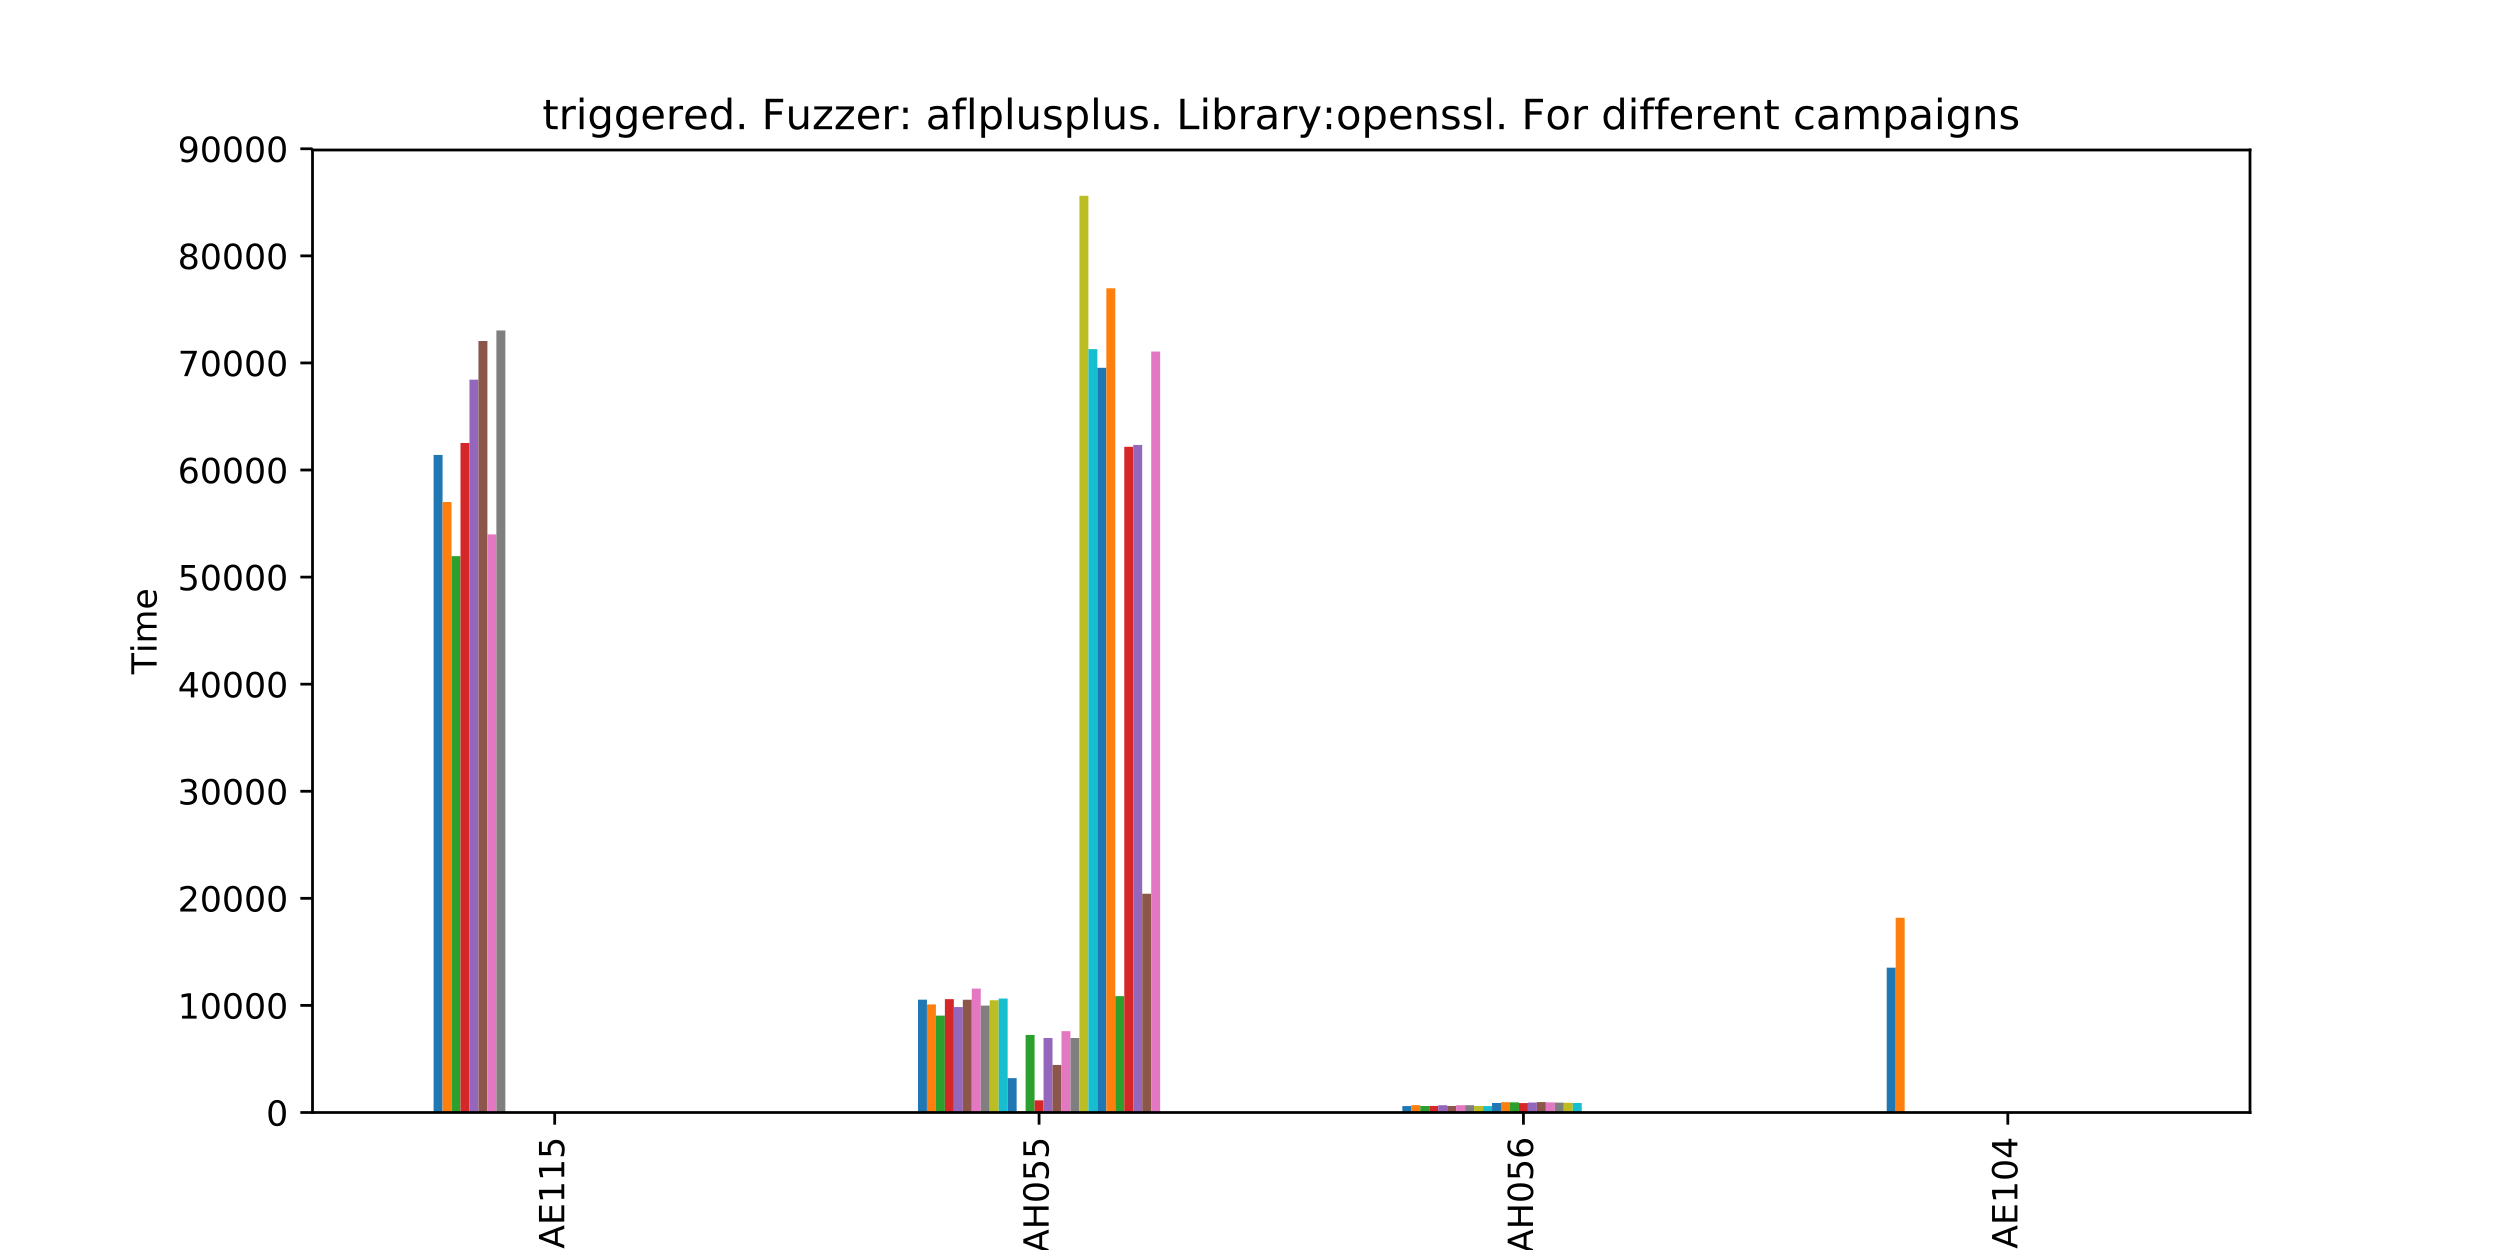 <?xml version="1.0" encoding="utf-8" standalone="no"?>
<!DOCTYPE svg PUBLIC "-//W3C//DTD SVG 1.1//EN"
  "http://www.w3.org/Graphics/SVG/1.1/DTD/svg11.dtd">
<!-- Created with matplotlib (https://matplotlib.org/) -->
<svg height="360pt" version="1.1" viewBox="0 0 720 360" width="720pt" xmlns="http://www.w3.org/2000/svg" xmlns:xlink="http://www.w3.org/1999/xlink">
 <defs>
  <style type="text/css">
*{stroke-linecap:butt;stroke-linejoin:round;}
  </style>
 </defs>
 <g id="figure_1">
  <g id="patch_1">
   <path d="M 0 360 
L 720 360 
L 720 0 
L 0 0 
z
" style="fill:#ffffff;"/>
  </g>
  <g id="axes_1">
   <g id="patch_2">
    <path d="M 90 320.4 
L 648 320.4 
L 648 43.2 
L 90 43.2 
z
" style="fill:#ffffff;"/>
   </g>
   <g id="patch_3">
    <path clip-path="url(#p10a8cf4fd1)" d="M 124.875 320.4 
L 127.458 320.4 
L 127.458 131.016 
L 124.875 131.016 
z
" style="fill:#1f77b4;"/>
   </g>
   <g id="patch_4">
    <path clip-path="url(#p10a8cf4fd1)" d="M 264.375 320.4 
L 266.958 320.4 
L 266.958 287.895 
L 264.375 287.895 
z
" style="fill:#1f77b4;"/>
   </g>
   <g id="patch_5">
    <path clip-path="url(#p10a8cf4fd1)" d="M 403.875 320.4 
L 406.458 320.4 
L 406.458 318.55 
L 403.875 318.55 
z
" style="fill:#1f77b4;"/>
   </g>
   <g id="patch_6">
    <path clip-path="url(#p10a8cf4fd1)" d="M 543.375 320.4 
L 545.958 320.4 
L 545.958 278.69 
L 543.375 278.69 
z
" style="fill:#1f77b4;"/>
   </g>
   <g id="patch_7">
    <path clip-path="url(#p10a8cf4fd1)" d="M 127.458 320.4 
L 130.042 320.4 
L 130.042 144.585 
L 127.458 144.585 
z
" style="fill:#ff7f0e;"/>
   </g>
   <g id="patch_8">
    <path clip-path="url(#p10a8cf4fd1)" d="M 266.958 320.4 
L 269.542 320.4 
L 269.542 289.268 
L 266.958 289.268 
z
" style="fill:#ff7f0e;"/>
   </g>
   <g id="patch_9">
    <path clip-path="url(#p10a8cf4fd1)" d="M 406.458 320.4 
L 409.042 320.4 
L 409.042 318.272 
L 406.458 318.272 
z
" style="fill:#ff7f0e;"/>
   </g>
   <g id="patch_10">
    <path clip-path="url(#p10a8cf4fd1)" d="M 545.958 320.4 
L 548.542 320.4 
L 548.542 264.303 
L 545.958 264.303 
z
" style="fill:#ff7f0e;"/>
   </g>
   <g id="patch_11">
    <path clip-path="url(#p10a8cf4fd1)" d="M 130.042 320.4 
L 132.625 320.4 
L 132.625 160.159 
L 130.042 160.159 
z
" style="fill:#2ca02c;"/>
   </g>
   <g id="patch_12">
    <path clip-path="url(#p10a8cf4fd1)" d="M 269.542 320.4 
L 272.125 320.4 
L 272.125 292.49 
L 269.542 292.49 
z
" style="fill:#2ca02c;"/>
   </g>
   <g id="patch_13">
    <path clip-path="url(#p10a8cf4fd1)" d="M 409.042 320.4 
L 411.625 320.4 
L 411.625 318.519 
L 409.042 318.519 
z
" style="fill:#2ca02c;"/>
   </g>
   <g id="patch_14">
    <path clip-path="url(#p10a8cf4fd1)" d="M 548.542 320.4 
L 551.125 320.4 
L 551.125 320.4 
L 548.542 320.4 
z
" style="fill:#2ca02c;"/>
   </g>
   <g id="patch_15">
    <path clip-path="url(#p10a8cf4fd1)" d="M 132.625 320.4 
L 135.208 320.4 
L 135.208 127.593 
L 132.625 127.593 
z
" style="fill:#d62728;"/>
   </g>
   <g id="patch_16">
    <path clip-path="url(#p10a8cf4fd1)" d="M 272.125 320.4 
L 274.708 320.4 
L 274.708 287.757 
L 272.125 287.757 
z
" style="fill:#d62728;"/>
   </g>
   <g id="patch_17">
    <path clip-path="url(#p10a8cf4fd1)" d="M 411.625 320.4 
L 414.208 320.4 
L 414.208 318.503 
L 411.625 318.503 
z
" style="fill:#d62728;"/>
   </g>
   <g id="patch_18">
    <path clip-path="url(#p10a8cf4fd1)" d="M 551.125 320.4 
L 553.708 320.4 
L 553.708 320.4 
L 551.125 320.4 
z
" style="fill:#d62728;"/>
   </g>
   <g id="patch_19">
    <path clip-path="url(#p10a8cf4fd1)" d="M 135.208 320.4 
L 137.792 320.4 
L 137.792 109.351 
L 135.208 109.351 
z
" style="fill:#9467bd;"/>
   </g>
   <g id="patch_20">
    <path clip-path="url(#p10a8cf4fd1)" d="M 274.708 320.4 
L 277.292 320.4 
L 277.292 290.039 
L 274.708 290.039 
z
" style="fill:#9467bd;"/>
   </g>
   <g id="patch_21">
    <path clip-path="url(#p10a8cf4fd1)" d="M 414.208 320.4 
L 416.792 320.4 
L 416.792 318.303 
L 414.208 318.303 
z
" style="fill:#9467bd;"/>
   </g>
   <g id="patch_22">
    <path clip-path="url(#p10a8cf4fd1)" d="M 553.708 320.4 
L 556.292 320.4 
L 556.292 320.4 
L 553.708 320.4 
z
" style="fill:#9467bd;"/>
   </g>
   <g id="patch_23">
    <path clip-path="url(#p10a8cf4fd1)" d="M 137.792 320.4 
L 140.375 320.4 
L 140.375 98.203 
L 137.792 98.203 
z
" style="fill:#8c564b;"/>
   </g>
   <g id="patch_24">
    <path clip-path="url(#p10a8cf4fd1)" d="M 277.292 320.4 
L 279.875 320.4 
L 279.875 287.926 
L 277.292 287.926 
z
" style="fill:#8c564b;"/>
   </g>
   <g id="patch_25">
    <path clip-path="url(#p10a8cf4fd1)" d="M 416.792 320.4 
L 419.375 320.4 
L 419.375 318.519 
L 416.792 318.519 
z
" style="fill:#8c564b;"/>
   </g>
   <g id="patch_26">
    <path clip-path="url(#p10a8cf4fd1)" d="M 556.292 320.4 
L 558.875 320.4 
L 558.875 320.4 
L 556.292 320.4 
z
" style="fill:#8c564b;"/>
   </g>
   <g id="patch_27">
    <path clip-path="url(#p10a8cf4fd1)" d="M 140.375 320.4 
L 142.958 320.4 
L 142.958 153.914 
L 140.375 153.914 
z
" style="fill:#e377c2;"/>
   </g>
   <g id="patch_28">
    <path clip-path="url(#p10a8cf4fd1)" d="M 279.875 320.4 
L 282.458 320.4 
L 282.458 284.719 
L 279.875 284.719 
z
" style="fill:#e377c2;"/>
   </g>
   <g id="patch_29">
    <path clip-path="url(#p10a8cf4fd1)" d="M 419.375 320.4 
L 421.958 320.4 
L 421.958 318.303 
L 419.375 318.303 
z
" style="fill:#e377c2;"/>
   </g>
   <g id="patch_30">
    <path clip-path="url(#p10a8cf4fd1)" d="M 558.875 320.4 
L 561.458 320.4 
L 561.458 320.4 
L 558.875 320.4 
z
" style="fill:#e377c2;"/>
   </g>
   <g id="patch_31">
    <path clip-path="url(#p10a8cf4fd1)" d="M 142.958 320.4 
L 145.542 320.4 
L 145.542 95.18 
L 142.958 95.18 
z
" style="fill:#7f7f7f;"/>
   </g>
   <g id="patch_32">
    <path clip-path="url(#p10a8cf4fd1)" d="M 282.458 320.4 
L 285.042 320.4 
L 285.042 289.607 
L 282.458 289.607 
z
" style="fill:#7f7f7f;"/>
   </g>
   <g id="patch_33">
    <path clip-path="url(#p10a8cf4fd1)" d="M 421.958 320.4 
L 424.542 320.4 
L 424.542 318.303 
L 421.958 318.303 
z
" style="fill:#7f7f7f;"/>
   </g>
   <g id="patch_34">
    <path clip-path="url(#p10a8cf4fd1)" d="M 561.458 320.4 
L 564.042 320.4 
L 564.042 320.4 
L 561.458 320.4 
z
" style="fill:#7f7f7f;"/>
   </g>
   <g id="patch_35">
    <path clip-path="url(#p10a8cf4fd1)" d="M 145.542 320.4 
L 148.125 320.4 
L 148.125 320.4 
L 145.542 320.4 
z
" style="fill:#bcbd22;"/>
   </g>
   <g id="patch_36">
    <path clip-path="url(#p10a8cf4fd1)" d="M 285.042 320.4 
L 287.625 320.4 
L 287.625 288.08 
L 285.042 288.08 
z
" style="fill:#bcbd22;"/>
   </g>
   <g id="patch_37">
    <path clip-path="url(#p10a8cf4fd1)" d="M 424.542 320.4 
L 427.125 320.4 
L 427.125 318.534 
L 424.542 318.534 
z
" style="fill:#bcbd22;"/>
   </g>
   <g id="patch_38">
    <path clip-path="url(#p10a8cf4fd1)" d="M 564.042 320.4 
L 566.625 320.4 
L 566.625 320.4 
L 564.042 320.4 
z
" style="fill:#bcbd22;"/>
   </g>
   <g id="patch_39">
    <path clip-path="url(#p10a8cf4fd1)" d="M 148.125 320.4 
L 150.708 320.4 
L 150.708 320.4 
L 148.125 320.4 
z
" style="fill:#17becf;"/>
   </g>
   <g id="patch_40">
    <path clip-path="url(#p10a8cf4fd1)" d="M 287.625 320.4 
L 290.208 320.4 
L 290.208 287.587 
L 287.625 287.587 
z
" style="fill:#17becf;"/>
   </g>
   <g id="patch_41">
    <path clip-path="url(#p10a8cf4fd1)" d="M 427.125 320.4 
L 429.708 320.4 
L 429.708 318.55 
L 427.125 318.55 
z
" style="fill:#17becf;"/>
   </g>
   <g id="patch_42">
    <path clip-path="url(#p10a8cf4fd1)" d="M 566.625 320.4 
L 569.208 320.4 
L 569.208 320.4 
L 566.625 320.4 
z
" style="fill:#17becf;"/>
   </g>
   <g id="patch_43">
    <path clip-path="url(#p10a8cf4fd1)" d="M 150.708 320.4 
L 153.292 320.4 
L 153.292 320.4 
L 150.708 320.4 
z
" style="fill:#1f77b4;"/>
   </g>
   <g id="patch_44">
    <path clip-path="url(#p10a8cf4fd1)" d="M 290.208 320.4 
L 292.792 320.4 
L 292.792 310.501 
L 290.208 310.501 
z
" style="fill:#1f77b4;"/>
   </g>
   <g id="patch_45">
    <path clip-path="url(#p10a8cf4fd1)" d="M 429.708 320.4 
L 432.292 320.4 
L 432.292 317.655 
L 429.708 317.655 
z
" style="fill:#1f77b4;"/>
   </g>
   <g id="patch_46">
    <path clip-path="url(#p10a8cf4fd1)" d="M 569.208 320.4 
L 571.792 320.4 
L 571.792 320.4 
L 569.208 320.4 
z
" style="fill:#1f77b4;"/>
   </g>
   <g id="patch_47">
    <path clip-path="url(#p10a8cf4fd1)" d="M 153.292 320.4 
L 155.875 320.4 
L 155.875 320.4 
L 153.292 320.4 
z
" style="fill:#ff7f0e;"/>
   </g>
   <g id="patch_48">
    <path clip-path="url(#p10a8cf4fd1)" d="M 292.792 320.4 
L 295.375 320.4 
L 295.375 320.092 
L 292.792 320.092 
z
" style="fill:#ff7f0e;"/>
   </g>
   <g id="patch_49">
    <path clip-path="url(#p10a8cf4fd1)" d="M 432.292 320.4 
L 434.875 320.4 
L 434.875 317.439 
L 432.292 317.439 
z
" style="fill:#ff7f0e;"/>
   </g>
   <g id="patch_50">
    <path clip-path="url(#p10a8cf4fd1)" d="M 571.792 320.4 
L 574.375 320.4 
L 574.375 320.4 
L 571.792 320.4 
z
" style="fill:#ff7f0e;"/>
   </g>
   <g id="patch_51">
    <path clip-path="url(#p10a8cf4fd1)" d="M 155.875 320.4 
L 158.458 320.4 
L 158.458 320.4 
L 155.875 320.4 
z
" style="fill:#2ca02c;"/>
   </g>
   <g id="patch_52">
    <path clip-path="url(#p10a8cf4fd1)" d="M 295.375 320.4 
L 297.958 320.4 
L 297.958 298.057 
L 295.375 298.057 
z
" style="fill:#2ca02c;"/>
   </g>
   <g id="patch_53">
    <path clip-path="url(#p10a8cf4fd1)" d="M 434.875 320.4 
L 437.458 320.4 
L 437.458 317.47 
L 434.875 317.47 
z
" style="fill:#2ca02c;"/>
   </g>
   <g id="patch_54">
    <path clip-path="url(#p10a8cf4fd1)" d="M 574.375 320.4 
L 576.958 320.4 
L 576.958 320.4 
L 574.375 320.4 
z
" style="fill:#2ca02c;"/>
   </g>
   <g id="patch_55">
    <path clip-path="url(#p10a8cf4fd1)" d="M 158.458 320.4 
L 161.042 320.4 
L 161.042 320.4 
L 158.458 320.4 
z
" style="fill:#d62728;"/>
   </g>
   <g id="patch_56">
    <path clip-path="url(#p10a8cf4fd1)" d="M 297.958 320.4 
L 300.542 320.4 
L 300.542 316.9 
L 297.958 316.9 
z
" style="fill:#d62728;"/>
   </g>
   <g id="patch_57">
    <path clip-path="url(#p10a8cf4fd1)" d="M 437.458 320.4 
L 440.042 320.4 
L 440.042 317.686 
L 437.458 317.686 
z
" style="fill:#d62728;"/>
   </g>
   <g id="patch_58">
    <path clip-path="url(#p10a8cf4fd1)" d="M 576.958 320.4 
L 579.542 320.4 
L 579.542 320.4 
L 576.958 320.4 
z
" style="fill:#d62728;"/>
   </g>
   <g id="patch_59">
    <path clip-path="url(#p10a8cf4fd1)" d="M 161.042 320.4 
L 163.625 320.4 
L 163.625 320.4 
L 161.042 320.4 
z
" style="fill:#9467bd;"/>
   </g>
   <g id="patch_60">
    <path clip-path="url(#p10a8cf4fd1)" d="M 300.542 320.4 
L 303.125 320.4 
L 303.125 298.951 
L 300.542 298.951 
z
" style="fill:#9467bd;"/>
   </g>
   <g id="patch_61">
    <path clip-path="url(#p10a8cf4fd1)" d="M 440.042 320.4 
L 442.625 320.4 
L 442.625 317.532 
L 440.042 317.532 
z
" style="fill:#9467bd;"/>
   </g>
   <g id="patch_62">
    <path clip-path="url(#p10a8cf4fd1)" d="M 579.542 320.4 
L 582.125 320.4 
L 582.125 320.4 
L 579.542 320.4 
z
" style="fill:#9467bd;"/>
   </g>
   <g id="patch_63">
    <path clip-path="url(#p10a8cf4fd1)" d="M 163.625 320.4 
L 166.208 320.4 
L 166.208 320.4 
L 163.625 320.4 
z
" style="fill:#8c564b;"/>
   </g>
   <g id="patch_64">
    <path clip-path="url(#p10a8cf4fd1)" d="M 303.125 320.4 
L 305.708 320.4 
L 305.708 306.692 
L 303.125 306.692 
z
" style="fill:#8c564b;"/>
   </g>
   <g id="patch_65">
    <path clip-path="url(#p10a8cf4fd1)" d="M 442.625 320.4 
L 445.208 320.4 
L 445.208 317.393 
L 442.625 317.393 
z
" style="fill:#8c564b;"/>
   </g>
   <g id="patch_66">
    <path clip-path="url(#p10a8cf4fd1)" d="M 582.125 320.4 
L 584.708 320.4 
L 584.708 320.4 
L 582.125 320.4 
z
" style="fill:#8c564b;"/>
   </g>
   <g id="patch_67">
    <path clip-path="url(#p10a8cf4fd1)" d="M 166.208 320.4 
L 168.792 320.4 
L 168.792 320.4 
L 166.208 320.4 
z
" style="fill:#e377c2;"/>
   </g>
   <g id="patch_68">
    <path clip-path="url(#p10a8cf4fd1)" d="M 305.708 320.4 
L 308.292 320.4 
L 308.292 296.962 
L 305.708 296.962 
z
" style="fill:#e377c2;"/>
   </g>
   <g id="patch_69">
    <path clip-path="url(#p10a8cf4fd1)" d="M 445.208 320.4 
L 447.792 320.4 
L 447.792 317.486 
L 445.208 317.486 
z
" style="fill:#e377c2;"/>
   </g>
   <g id="patch_70">
    <path clip-path="url(#p10a8cf4fd1)" d="M 584.708 320.4 
L 587.292 320.4 
L 587.292 320.4 
L 584.708 320.4 
z
" style="fill:#e377c2;"/>
   </g>
   <g id="patch_71">
    <path clip-path="url(#p10a8cf4fd1)" d="M 168.792 320.4 
L 171.375 320.4 
L 171.375 320.4 
L 168.792 320.4 
z
" style="fill:#7f7f7f;"/>
   </g>
   <g id="patch_72">
    <path clip-path="url(#p10a8cf4fd1)" d="M 308.292 320.4 
L 310.875 320.4 
L 310.875 298.936 
L 308.292 298.936 
z
" style="fill:#7f7f7f;"/>
   </g>
   <g id="patch_73">
    <path clip-path="url(#p10a8cf4fd1)" d="M 447.792 320.4 
L 450.375 320.4 
L 450.375 317.547 
L 447.792 317.547 
z
" style="fill:#7f7f7f;"/>
   </g>
   <g id="patch_74">
    <path clip-path="url(#p10a8cf4fd1)" d="M 587.292 320.4 
L 589.875 320.4 
L 589.875 320.4 
L 587.292 320.4 
z
" style="fill:#7f7f7f;"/>
   </g>
   <g id="patch_75">
    <path clip-path="url(#p10a8cf4fd1)" d="M 171.375 320.4 
L 173.958 320.4 
L 173.958 320.4 
L 171.375 320.4 
z
" style="fill:#bcbd22;"/>
   </g>
   <g id="patch_76">
    <path clip-path="url(#p10a8cf4fd1)" d="M 310.875 320.4 
L 313.458 320.4 
L 313.458 56.4 
L 310.875 56.4 
z
" style="fill:#bcbd22;"/>
   </g>
   <g id="patch_77">
    <path clip-path="url(#p10a8cf4fd1)" d="M 450.375 320.4 
L 452.958 320.4 
L 452.958 317.609 
L 450.375 317.609 
z
" style="fill:#bcbd22;"/>
   </g>
   <g id="patch_78">
    <path clip-path="url(#p10a8cf4fd1)" d="M 589.875 320.4 
L 592.458 320.4 
L 592.458 320.4 
L 589.875 320.4 
z
" style="fill:#bcbd22;"/>
   </g>
   <g id="patch_79">
    <path clip-path="url(#p10a8cf4fd1)" d="M 173.958 320.4 
L 176.542 320.4 
L 176.542 320.4 
L 173.958 320.4 
z
" style="fill:#17becf;"/>
   </g>
   <g id="patch_80">
    <path clip-path="url(#p10a8cf4fd1)" d="M 313.458 320.4 
L 316.042 320.4 
L 316.042 100.546 
L 313.458 100.546 
z
" style="fill:#17becf;"/>
   </g>
   <g id="patch_81">
    <path clip-path="url(#p10a8cf4fd1)" d="M 452.958 320.4 
L 455.542 320.4 
L 455.542 317.655 
L 452.958 317.655 
z
" style="fill:#17becf;"/>
   </g>
   <g id="patch_82">
    <path clip-path="url(#p10a8cf4fd1)" d="M 592.458 320.4 
L 595.042 320.4 
L 595.042 320.4 
L 592.458 320.4 
z
" style="fill:#17becf;"/>
   </g>
   <g id="patch_83">
    <path clip-path="url(#p10a8cf4fd1)" d="M 176.542 320.4 
L 179.125 320.4 
L 179.125 320.4 
L 176.542 320.4 
z
" style="fill:#1f77b4;"/>
   </g>
   <g id="patch_84">
    <path clip-path="url(#p10a8cf4fd1)" d="M 316.042 320.4 
L 318.625 320.4 
L 318.625 105.928 
L 316.042 105.928 
z
" style="fill:#1f77b4;"/>
   </g>
   <g id="patch_85">
    <path clip-path="url(#p10a8cf4fd1)" d="M 455.542 320.4 
L 458.125 320.4 
L 458.125 320.4 
L 455.542 320.4 
z
" style="fill:#1f77b4;"/>
   </g>
   <g id="patch_86">
    <path clip-path="url(#p10a8cf4fd1)" d="M 595.042 320.4 
L 597.625 320.4 
L 597.625 320.4 
L 595.042 320.4 
z
" style="fill:#1f77b4;"/>
   </g>
   <g id="patch_87">
    <path clip-path="url(#p10a8cf4fd1)" d="M 179.125 320.4 
L 181.708 320.4 
L 181.708 320.4 
L 179.125 320.4 
z
" style="fill:#ff7f0e;"/>
   </g>
   <g id="patch_88">
    <path clip-path="url(#p10a8cf4fd1)" d="M 318.625 320.4 
L 321.208 320.4 
L 321.208 83.014 
L 318.625 83.014 
z
" style="fill:#ff7f0e;"/>
   </g>
   <g id="patch_89">
    <path clip-path="url(#p10a8cf4fd1)" d="M 458.125 320.4 
L 460.708 320.4 
L 460.708 320.4 
L 458.125 320.4 
z
" style="fill:#ff7f0e;"/>
   </g>
   <g id="patch_90">
    <path clip-path="url(#p10a8cf4fd1)" d="M 597.625 320.4 
L 600.208 320.4 
L 600.208 320.4 
L 597.625 320.4 
z
" style="fill:#ff7f0e;"/>
   </g>
   <g id="patch_91">
    <path clip-path="url(#p10a8cf4fd1)" d="M 181.708 320.4 
L 184.292 320.4 
L 184.292 320.4 
L 181.708 320.4 
z
" style="fill:#2ca02c;"/>
   </g>
   <g id="patch_92">
    <path clip-path="url(#p10a8cf4fd1)" d="M 321.208 320.4 
L 323.792 320.4 
L 323.792 286.893 
L 321.208 286.893 
z
" style="fill:#2ca02c;"/>
   </g>
   <g id="patch_93">
    <path clip-path="url(#p10a8cf4fd1)" d="M 460.708 320.4 
L 463.292 320.4 
L 463.292 320.4 
L 460.708 320.4 
z
" style="fill:#2ca02c;"/>
   </g>
   <g id="patch_94">
    <path clip-path="url(#p10a8cf4fd1)" d="M 600.208 320.4 
L 602.792 320.4 
L 602.792 320.4 
L 600.208 320.4 
z
" style="fill:#2ca02c;"/>
   </g>
   <g id="patch_95">
    <path clip-path="url(#p10a8cf4fd1)" d="M 184.292 320.4 
L 186.875 320.4 
L 186.875 320.4 
L 184.292 320.4 
z
" style="fill:#d62728;"/>
   </g>
   <g id="patch_96">
    <path clip-path="url(#p10a8cf4fd1)" d="M 323.792 320.4 
L 326.375 320.4 
L 326.375 128.687 
L 323.792 128.687 
z
" style="fill:#d62728;"/>
   </g>
   <g id="patch_97">
    <path clip-path="url(#p10a8cf4fd1)" d="M 463.292 320.4 
L 465.875 320.4 
L 465.875 320.4 
L 463.292 320.4 
z
" style="fill:#d62728;"/>
   </g>
   <g id="patch_98">
    <path clip-path="url(#p10a8cf4fd1)" d="M 602.792 320.4 
L 605.375 320.4 
L 605.375 320.4 
L 602.792 320.4 
z
" style="fill:#d62728;"/>
   </g>
   <g id="patch_99">
    <path clip-path="url(#p10a8cf4fd1)" d="M 186.875 320.4 
L 189.458 320.4 
L 189.458 320.4 
L 186.875 320.4 
z
" style="fill:#9467bd;"/>
   </g>
   <g id="patch_100">
    <path clip-path="url(#p10a8cf4fd1)" d="M 326.375 320.4 
L 328.958 320.4 
L 328.958 128.148 
L 326.375 128.148 
z
" style="fill:#9467bd;"/>
   </g>
   <g id="patch_101">
    <path clip-path="url(#p10a8cf4fd1)" d="M 465.875 320.4 
L 468.458 320.4 
L 468.458 320.4 
L 465.875 320.4 
z
" style="fill:#9467bd;"/>
   </g>
   <g id="patch_102">
    <path clip-path="url(#p10a8cf4fd1)" d="M 605.375 320.4 
L 607.958 320.4 
L 607.958 320.4 
L 605.375 320.4 
z
" style="fill:#9467bd;"/>
   </g>
   <g id="patch_103">
    <path clip-path="url(#p10a8cf4fd1)" d="M 189.458 320.4 
L 192.042 320.4 
L 192.042 320.4 
L 189.458 320.4 
z
" style="fill:#8c564b;"/>
   </g>
   <g id="patch_104">
    <path clip-path="url(#p10a8cf4fd1)" d="M 328.958 320.4 
L 331.542 320.4 
L 331.542 257.395 
L 328.958 257.395 
z
" style="fill:#8c564b;"/>
   </g>
   <g id="patch_105">
    <path clip-path="url(#p10a8cf4fd1)" d="M 468.458 320.4 
L 471.042 320.4 
L 471.042 320.4 
L 468.458 320.4 
z
" style="fill:#8c564b;"/>
   </g>
   <g id="patch_106">
    <path clip-path="url(#p10a8cf4fd1)" d="M 607.958 320.4 
L 610.542 320.4 
L 610.542 320.4 
L 607.958 320.4 
z
" style="fill:#8c564b;"/>
   </g>
   <g id="patch_107">
    <path clip-path="url(#p10a8cf4fd1)" d="M 192.042 320.4 
L 194.625 320.4 
L 194.625 320.4 
L 192.042 320.4 
z
" style="fill:#e377c2;"/>
   </g>
   <g id="patch_108">
    <path clip-path="url(#p10a8cf4fd1)" d="M 331.542 320.4 
L 334.125 320.4 
L 334.125 101.24 
L 331.542 101.24 
z
" style="fill:#e377c2;"/>
   </g>
   <g id="patch_109">
    <path clip-path="url(#p10a8cf4fd1)" d="M 471.042 320.4 
L 473.625 320.4 
L 473.625 320.4 
L 471.042 320.4 
z
" style="fill:#e377c2;"/>
   </g>
   <g id="patch_110">
    <path clip-path="url(#p10a8cf4fd1)" d="M 610.542 320.4 
L 613.125 320.4 
L 613.125 320.4 
L 610.542 320.4 
z
" style="fill:#e377c2;"/>
   </g>
   <g id="matplotlib.axis_1">
    <g id="xtick_1">
     <g id="line2d_1">
      <defs>
       <path d="M 0 0 
L 0 3.5 
" id="mc4441366a7" style="stroke:#000000;stroke-width:0.8;"/>
      </defs>
      <g>
       <use style="stroke:#000000;stroke-width:0.8;" x="159.75" xlink:href="#mc4441366a7" y="320.4"/>
      </g>
     </g>
     <g id="text_1">
      <!-- MAE115 -->
      <defs>
       <path d="M 9.812 72.906 
L 24.516 72.906 
L 43.109 23.297 
L 61.812 72.906 
L 76.516 72.906 
L 76.516 0 
L 66.891 0 
L 66.891 64.016 
L 48.094 14.016 
L 38.188 14.016 
L 19.391 64.016 
L 19.391 0 
L 9.812 0 
z
" id="DejaVuSans-77"/>
       <path d="M 34.188 63.188 
L 20.797 26.906 
L 47.609 26.906 
z
M 28.609 72.906 
L 39.797 72.906 
L 67.578 0 
L 57.328 0 
L 50.688 18.703 
L 17.828 18.703 
L 11.188 0 
L 0.781 0 
z
" id="DejaVuSans-65"/>
       <path d="M 9.812 72.906 
L 55.906 72.906 
L 55.906 64.594 
L 19.672 64.594 
L 19.672 43.016 
L 54.391 43.016 
L 54.391 34.719 
L 19.672 34.719 
L 19.672 8.297 
L 56.781 8.297 
L 56.781 0 
L 9.812 0 
z
" id="DejaVuSans-69"/>
       <path d="M 12.406 8.297 
L 28.516 8.297 
L 28.516 63.922 
L 10.984 60.406 
L 10.984 69.391 
L 28.422 72.906 
L 38.281 72.906 
L 38.281 8.297 
L 54.391 8.297 
L 54.391 0 
L 12.406 0 
z
" id="DejaVuSans-49"/>
       <path d="M 10.797 72.906 
L 49.516 72.906 
L 49.516 64.594 
L 19.828 64.594 
L 19.828 46.734 
Q 21.969 47.469 24.109 47.828 
Q 26.266 48.188 28.422 48.188 
Q 40.625 48.188 47.75 41.5 
Q 54.891 34.812 54.891 23.391 
Q 54.891 11.625 47.562 5.094 
Q 40.234 -1.422 26.906 -1.422 
Q 22.312 -1.422 17.547 -0.641 
Q 12.797 0.141 7.719 1.703 
L 7.719 11.625 
Q 12.109 9.234 16.797 8.062 
Q 21.484 6.891 26.703 6.891 
Q 35.156 6.891 40.078 11.328 
Q 45.016 15.766 45.016 23.391 
Q 45.016 31 40.078 35.438 
Q 35.156 39.891 26.703 39.891 
Q 22.75 39.891 18.812 39.016 
Q 14.891 38.141 10.797 36.281 
z
" id="DejaVuSans-53"/>
      </defs>
      <g transform="translate(162.509 368.275)rotate(-90)scale(0.1 -0.1)">
       <use xlink:href="#DejaVuSans-77"/>
       <use x="86.279" xlink:href="#DejaVuSans-65"/>
       <use x="154.688" xlink:href="#DejaVuSans-69"/>
       <use x="217.871" xlink:href="#DejaVuSans-49"/>
       <use x="281.494" xlink:href="#DejaVuSans-49"/>
       <use x="345.117" xlink:href="#DejaVuSans-53"/>
      </g>
     </g>
    </g>
    <g id="xtick_2">
     <g id="line2d_2">
      <g>
       <use style="stroke:#000000;stroke-width:0.8;" x="299.25" xlink:href="#mc4441366a7" y="320.4"/>
      </g>
     </g>
     <g id="text_2">
      <!-- AAH055 -->
      <defs>
       <path d="M 9.812 72.906 
L 19.672 72.906 
L 19.672 43.016 
L 55.516 43.016 
L 55.516 72.906 
L 65.375 72.906 
L 65.375 0 
L 55.516 0 
L 55.516 34.719 
L 19.672 34.719 
L 19.672 0 
L 9.812 0 
z
" id="DejaVuSans-72"/>
       <path d="M 31.781 66.406 
Q 24.172 66.406 20.328 58.906 
Q 16.5 51.422 16.5 36.375 
Q 16.5 21.391 20.328 13.891 
Q 24.172 6.391 31.781 6.391 
Q 39.453 6.391 43.281 13.891 
Q 47.125 21.391 47.125 36.375 
Q 47.125 51.422 43.281 58.906 
Q 39.453 66.406 31.781 66.406 
z
M 31.781 74.219 
Q 44.047 74.219 50.516 64.516 
Q 56.984 54.828 56.984 36.375 
Q 56.984 17.969 50.516 8.266 
Q 44.047 -1.422 31.781 -1.422 
Q 19.531 -1.422 13.062 8.266 
Q 6.594 17.969 6.594 36.375 
Q 6.594 54.828 13.062 64.516 
Q 19.531 74.219 31.781 74.219 
z
" id="DejaVuSans-48"/>
      </defs>
      <g transform="translate(302.009 367.692)rotate(-90)scale(0.1 -0.1)">
       <use xlink:href="#DejaVuSans-65"/>
       <use x="68.439" xlink:href="#DejaVuSans-65"/>
       <use x="136.848" xlink:href="#DejaVuSans-72"/>
       <use x="212.043" xlink:href="#DejaVuSans-48"/>
       <use x="275.666" xlink:href="#DejaVuSans-53"/>
       <use x="339.289" xlink:href="#DejaVuSans-53"/>
      </g>
     </g>
    </g>
    <g id="xtick_3">
     <g id="line2d_3">
      <g>
       <use style="stroke:#000000;stroke-width:0.8;" x="438.75" xlink:href="#mc4441366a7" y="320.4"/>
      </g>
     </g>
     <g id="text_3">
      <!-- AAH056 -->
      <defs>
       <path d="M 33.016 40.375 
Q 26.375 40.375 22.484 35.828 
Q 18.609 31.297 18.609 23.391 
Q 18.609 15.531 22.484 10.953 
Q 26.375 6.391 33.016 6.391 
Q 39.656 6.391 43.531 10.953 
Q 47.406 15.531 47.406 23.391 
Q 47.406 31.297 43.531 35.828 
Q 39.656 40.375 33.016 40.375 
z
M 52.594 71.297 
L 52.594 62.312 
Q 48.875 64.062 45.094 64.984 
Q 41.312 65.922 37.594 65.922 
Q 27.828 65.922 22.672 59.328 
Q 17.531 52.734 16.797 39.406 
Q 19.672 43.656 24.016 45.922 
Q 28.375 48.188 33.594 48.188 
Q 44.578 48.188 50.953 41.516 
Q 57.328 34.859 57.328 23.391 
Q 57.328 12.156 50.688 5.359 
Q 44.047 -1.422 33.016 -1.422 
Q 20.359 -1.422 13.672 8.266 
Q 6.984 17.969 6.984 36.375 
Q 6.984 53.656 15.188 63.938 
Q 23.391 74.219 37.203 74.219 
Q 40.922 74.219 44.703 73.484 
Q 48.484 72.75 52.594 71.297 
z
" id="DejaVuSans-54"/>
      </defs>
      <g transform="translate(441.509 367.692)rotate(-90)scale(0.1 -0.1)">
       <use xlink:href="#DejaVuSans-65"/>
       <use x="68.439" xlink:href="#DejaVuSans-65"/>
       <use x="136.848" xlink:href="#DejaVuSans-72"/>
       <use x="212.043" xlink:href="#DejaVuSans-48"/>
       <use x="275.666" xlink:href="#DejaVuSans-53"/>
       <use x="339.289" xlink:href="#DejaVuSans-54"/>
      </g>
     </g>
    </g>
    <g id="xtick_4">
     <g id="line2d_4">
      <g>
       <use style="stroke:#000000;stroke-width:0.8;" x="578.25" xlink:href="#mc4441366a7" y="320.4"/>
      </g>
     </g>
     <g id="text_4">
      <!-- MAE104 -->
      <defs>
       <path d="M 37.797 64.312 
L 12.891 25.391 
L 37.797 25.391 
z
M 35.203 72.906 
L 47.609 72.906 
L 47.609 25.391 
L 58.016 25.391 
L 58.016 17.188 
L 47.609 17.188 
L 47.609 0 
L 37.797 0 
L 37.797 17.188 
L 4.891 17.188 
L 4.891 26.703 
z
" id="DejaVuSans-52"/>
      </defs>
      <g transform="translate(581.009 368.275)rotate(-90)scale(0.1 -0.1)">
       <use xlink:href="#DejaVuSans-77"/>
       <use x="86.279" xlink:href="#DejaVuSans-65"/>
       <use x="154.688" xlink:href="#DejaVuSans-69"/>
       <use x="217.871" xlink:href="#DejaVuSans-49"/>
       <use x="281.494" xlink:href="#DejaVuSans-48"/>
       <use x="345.117" xlink:href="#DejaVuSans-52"/>
      </g>
     </g>
    </g>
    <g id="text_5">
     <!-- Bug Number -->
     <defs>
      <path d="M 19.672 34.812 
L 19.672 8.109 
L 35.5 8.109 
Q 43.453 8.109 47.281 11.406 
Q 51.125 14.703 51.125 21.484 
Q 51.125 28.328 47.281 31.562 
Q 43.453 34.812 35.5 34.812 
z
M 19.672 64.797 
L 19.672 42.828 
L 34.281 42.828 
Q 41.5 42.828 45.031 45.531 
Q 48.578 48.25 48.578 53.812 
Q 48.578 59.328 45.031 62.062 
Q 41.5 64.797 34.281 64.797 
z
M 9.812 72.906 
L 35.016 72.906 
Q 46.297 72.906 52.391 68.219 
Q 58.5 63.531 58.5 54.891 
Q 58.5 48.188 55.375 44.234 
Q 52.25 40.281 46.188 39.312 
Q 53.469 37.75 57.5 32.781 
Q 61.531 27.828 61.531 20.406 
Q 61.531 10.641 54.891 5.312 
Q 48.25 0 35.984 0 
L 9.812 0 
z
" id="DejaVuSans-66"/>
      <path d="M 8.5 21.578 
L 8.5 54.688 
L 17.484 54.688 
L 17.484 21.922 
Q 17.484 14.156 20.5 10.266 
Q 23.531 6.391 29.594 6.391 
Q 36.859 6.391 41.078 11.031 
Q 45.312 15.672 45.312 23.688 
L 45.312 54.688 
L 54.297 54.688 
L 54.297 0 
L 45.312 0 
L 45.312 8.406 
Q 42.047 3.422 37.719 1 
Q 33.406 -1.422 27.688 -1.422 
Q 18.266 -1.422 13.375 4.438 
Q 8.5 10.297 8.5 21.578 
z
M 31.109 56 
z
" id="DejaVuSans-117"/>
      <path d="M 45.406 27.984 
Q 45.406 37.75 41.375 43.109 
Q 37.359 48.484 30.078 48.484 
Q 22.859 48.484 18.828 43.109 
Q 14.797 37.75 14.797 27.984 
Q 14.797 18.266 18.828 12.891 
Q 22.859 7.516 30.078 7.516 
Q 37.359 7.516 41.375 12.891 
Q 45.406 18.266 45.406 27.984 
z
M 54.391 6.781 
Q 54.391 -7.172 48.188 -13.984 
Q 42 -20.797 29.203 -20.797 
Q 24.469 -20.797 20.266 -20.094 
Q 16.062 -19.391 12.109 -17.922 
L 12.109 -9.188 
Q 16.062 -11.328 19.922 -12.344 
Q 23.781 -13.375 27.781 -13.375 
Q 36.625 -13.375 41.016 -8.766 
Q 45.406 -4.156 45.406 5.172 
L 45.406 9.625 
Q 42.625 4.781 38.281 2.391 
Q 33.938 0 27.875 0 
Q 17.828 0 11.672 7.656 
Q 5.516 15.328 5.516 27.984 
Q 5.516 40.672 11.672 48.328 
Q 17.828 56 27.875 56 
Q 33.938 56 38.281 53.609 
Q 42.625 51.219 45.406 46.391 
L 45.406 54.688 
L 54.391 54.688 
z
" id="DejaVuSans-103"/>
      <path id="DejaVuSans-32"/>
      <path d="M 9.812 72.906 
L 23.094 72.906 
L 55.422 11.922 
L 55.422 72.906 
L 64.984 72.906 
L 64.984 0 
L 51.703 0 
L 19.391 60.984 
L 19.391 0 
L 9.812 0 
z
" id="DejaVuSans-78"/>
      <path d="M 52 44.188 
Q 55.375 50.25 60.062 53.125 
Q 64.75 56 71.094 56 
Q 79.641 56 84.281 50.016 
Q 88.922 44.047 88.922 33.016 
L 88.922 0 
L 79.891 0 
L 79.891 32.719 
Q 79.891 40.578 77.094 44.375 
Q 74.312 48.188 68.609 48.188 
Q 61.625 48.188 57.562 43.547 
Q 53.516 38.922 53.516 30.906 
L 53.516 0 
L 44.484 0 
L 44.484 32.719 
Q 44.484 40.625 41.703 44.406 
Q 38.922 48.188 33.109 48.188 
Q 26.219 48.188 22.156 43.531 
Q 18.109 38.875 18.109 30.906 
L 18.109 0 
L 9.078 0 
L 9.078 54.688 
L 18.109 54.688 
L 18.109 46.188 
Q 21.188 51.219 25.484 53.609 
Q 29.781 56 35.688 56 
Q 41.656 56 45.828 52.969 
Q 50 49.953 52 44.188 
z
" id="DejaVuSans-109"/>
      <path d="M 48.688 27.297 
Q 48.688 37.203 44.609 42.844 
Q 40.531 48.484 33.406 48.484 
Q 26.266 48.484 22.188 42.844 
Q 18.109 37.203 18.109 27.297 
Q 18.109 17.391 22.188 11.75 
Q 26.266 6.109 33.406 6.109 
Q 40.531 6.109 44.609 11.75 
Q 48.688 17.391 48.688 27.297 
z
M 18.109 46.391 
Q 20.953 51.266 25.266 53.625 
Q 29.594 56 35.594 56 
Q 45.562 56 51.781 48.094 
Q 58.016 40.188 58.016 27.297 
Q 58.016 14.406 51.781 6.484 
Q 45.562 -1.422 35.594 -1.422 
Q 29.594 -1.422 25.266 0.953 
Q 20.953 3.328 18.109 8.203 
L 18.109 0 
L 9.078 0 
L 9.078 75.984 
L 18.109 75.984 
z
" id="DejaVuSans-98"/>
      <path d="M 56.203 29.594 
L 56.203 25.203 
L 14.891 25.203 
Q 15.484 15.922 20.484 11.062 
Q 25.484 6.203 34.422 6.203 
Q 39.594 6.203 44.453 7.469 
Q 49.312 8.734 54.109 11.281 
L 54.109 2.781 
Q 49.266 0.734 44.188 -0.344 
Q 39.109 -1.422 33.891 -1.422 
Q 20.797 -1.422 13.156 6.188 
Q 5.516 13.812 5.516 26.812 
Q 5.516 40.234 12.766 48.109 
Q 20.016 56 32.328 56 
Q 43.359 56 49.781 48.891 
Q 56.203 41.797 56.203 29.594 
z
M 47.219 32.234 
Q 47.125 39.594 43.094 43.984 
Q 39.062 48.391 32.422 48.391 
Q 24.906 48.391 20.391 44.141 
Q 15.875 39.891 15.188 32.172 
z
" id="DejaVuSans-101"/>
      <path d="M 41.109 46.297 
Q 39.594 47.172 37.812 47.578 
Q 36.031 48 33.891 48 
Q 26.266 48 22.188 43.047 
Q 18.109 38.094 18.109 28.812 
L 18.109 0 
L 9.078 0 
L 9.078 54.688 
L 18.109 54.688 
L 18.109 46.188 
Q 20.953 51.172 25.484 53.578 
Q 30.031 56 36.531 56 
Q 37.453 56 38.578 55.875 
Q 39.703 55.766 41.062 55.516 
z
" id="DejaVuSans-114"/>
     </defs>
     <g transform="translate(337.552 379.873)scale(0.1 -0.1)">
      <use xlink:href="#DejaVuSans-66"/>
      <use x="68.604" xlink:href="#DejaVuSans-117"/>
      <use x="131.982" xlink:href="#DejaVuSans-103"/>
      <use x="195.459" xlink:href="#DejaVuSans-32"/>
      <use x="227.246" xlink:href="#DejaVuSans-78"/>
      <use x="302.051" xlink:href="#DejaVuSans-117"/>
      <use x="365.43" xlink:href="#DejaVuSans-109"/>
      <use x="462.842" xlink:href="#DejaVuSans-98"/>
      <use x="526.318" xlink:href="#DejaVuSans-101"/>
      <use x="587.842" xlink:href="#DejaVuSans-114"/>
     </g>
    </g>
   </g>
   <g id="matplotlib.axis_2">
    <g id="ytick_1">
     <g id="line2d_5">
      <defs>
       <path d="M 0 0 
L -3.5 0 
" id="m88d0fd3ba9" style="stroke:#000000;stroke-width:0.8;"/>
      </defs>
      <g>
       <use style="stroke:#000000;stroke-width:0.8;" x="90" xlink:href="#m88d0fd3ba9" y="320.4"/>
      </g>
     </g>
     <g id="text_6">
      <!-- 0 -->
      <g transform="translate(76.638 324.199)scale(0.1 -0.1)">
       <use xlink:href="#DejaVuSans-48"/>
      </g>
     </g>
    </g>
    <g id="ytick_2">
     <g id="line2d_6">
      <g>
       <use style="stroke:#000000;stroke-width:0.8;" x="90" xlink:href="#m88d0fd3ba9" y="289.561"/>
      </g>
     </g>
     <g id="text_7">
      <!-- 10000 -->
      <g transform="translate(51.188 293.36)scale(0.1 -0.1)">
       <use xlink:href="#DejaVuSans-49"/>
       <use x="63.623" xlink:href="#DejaVuSans-48"/>
       <use x="127.246" xlink:href="#DejaVuSans-48"/>
       <use x="190.869" xlink:href="#DejaVuSans-48"/>
       <use x="254.492" xlink:href="#DejaVuSans-48"/>
      </g>
     </g>
    </g>
    <g id="ytick_3">
     <g id="line2d_7">
      <g>
       <use style="stroke:#000000;stroke-width:0.8;" x="90" xlink:href="#m88d0fd3ba9" y="258.721"/>
      </g>
     </g>
     <g id="text_8">
      <!-- 20000 -->
      <defs>
       <path d="M 19.188 8.297 
L 53.609 8.297 
L 53.609 0 
L 7.328 0 
L 7.328 8.297 
Q 12.938 14.109 22.625 23.891 
Q 32.328 33.688 34.812 36.531 
Q 39.547 41.844 41.422 45.531 
Q 43.312 49.219 43.312 52.781 
Q 43.312 58.594 39.234 62.25 
Q 35.156 65.922 28.609 65.922 
Q 23.969 65.922 18.812 64.312 
Q 13.672 62.703 7.812 59.422 
L 7.812 69.391 
Q 13.766 71.781 18.938 73 
Q 24.125 74.219 28.422 74.219 
Q 39.75 74.219 46.484 68.547 
Q 53.219 62.891 53.219 53.422 
Q 53.219 48.922 51.531 44.891 
Q 49.859 40.875 45.406 35.406 
Q 44.188 33.984 37.641 27.219 
Q 31.109 20.453 19.188 8.297 
z
" id="DejaVuSans-50"/>
      </defs>
      <g transform="translate(51.188 262.521)scale(0.1 -0.1)">
       <use xlink:href="#DejaVuSans-50"/>
       <use x="63.623" xlink:href="#DejaVuSans-48"/>
       <use x="127.246" xlink:href="#DejaVuSans-48"/>
       <use x="190.869" xlink:href="#DejaVuSans-48"/>
       <use x="254.492" xlink:href="#DejaVuSans-48"/>
      </g>
     </g>
    </g>
    <g id="ytick_4">
     <g id="line2d_8">
      <g>
       <use style="stroke:#000000;stroke-width:0.8;" x="90" xlink:href="#m88d0fd3ba9" y="227.882"/>
      </g>
     </g>
     <g id="text_9">
      <!-- 30000 -->
      <defs>
       <path d="M 40.578 39.312 
Q 47.656 37.797 51.625 33 
Q 55.609 28.219 55.609 21.188 
Q 55.609 10.406 48.188 4.484 
Q 40.766 -1.422 27.094 -1.422 
Q 22.516 -1.422 17.656 -0.516 
Q 12.797 0.391 7.625 2.203 
L 7.625 11.719 
Q 11.719 9.328 16.594 8.109 
Q 21.484 6.891 26.812 6.891 
Q 36.078 6.891 40.938 10.547 
Q 45.797 14.203 45.797 21.188 
Q 45.797 27.641 41.281 31.266 
Q 36.766 34.906 28.719 34.906 
L 20.219 34.906 
L 20.219 43.016 
L 29.109 43.016 
Q 36.375 43.016 40.234 45.922 
Q 44.094 48.828 44.094 54.297 
Q 44.094 59.906 40.109 62.906 
Q 36.141 65.922 28.719 65.922 
Q 24.656 65.922 20.016 65.031 
Q 15.375 64.156 9.812 62.312 
L 9.812 71.094 
Q 15.438 72.656 20.344 73.438 
Q 25.25 74.219 29.594 74.219 
Q 40.828 74.219 47.359 69.109 
Q 53.906 64.016 53.906 55.328 
Q 53.906 49.266 50.438 45.094 
Q 46.969 40.922 40.578 39.312 
z
" id="DejaVuSans-51"/>
      </defs>
      <g transform="translate(51.188 231.681)scale(0.1 -0.1)">
       <use xlink:href="#DejaVuSans-51"/>
       <use x="63.623" xlink:href="#DejaVuSans-48"/>
       <use x="127.246" xlink:href="#DejaVuSans-48"/>
       <use x="190.869" xlink:href="#DejaVuSans-48"/>
       <use x="254.492" xlink:href="#DejaVuSans-48"/>
      </g>
     </g>
    </g>
    <g id="ytick_5">
     <g id="line2d_9">
      <g>
       <use style="stroke:#000000;stroke-width:0.8;" x="90" xlink:href="#m88d0fd3ba9" y="197.043"/>
      </g>
     </g>
     <g id="text_10">
      <!-- 40000 -->
      <g transform="translate(51.188 200.842)scale(0.1 -0.1)">
       <use xlink:href="#DejaVuSans-52"/>
       <use x="63.623" xlink:href="#DejaVuSans-48"/>
       <use x="127.246" xlink:href="#DejaVuSans-48"/>
       <use x="190.869" xlink:href="#DejaVuSans-48"/>
       <use x="254.492" xlink:href="#DejaVuSans-48"/>
      </g>
     </g>
    </g>
    <g id="ytick_6">
     <g id="line2d_10">
      <g>
       <use style="stroke:#000000;stroke-width:0.8;" x="90" xlink:href="#m88d0fd3ba9" y="166.203"/>
      </g>
     </g>
     <g id="text_11">
      <!-- 50000 -->
      <g transform="translate(51.188 170.003)scale(0.1 -0.1)">
       <use xlink:href="#DejaVuSans-53"/>
       <use x="63.623" xlink:href="#DejaVuSans-48"/>
       <use x="127.246" xlink:href="#DejaVuSans-48"/>
       <use x="190.869" xlink:href="#DejaVuSans-48"/>
       <use x="254.492" xlink:href="#DejaVuSans-48"/>
      </g>
     </g>
    </g>
    <g id="ytick_7">
     <g id="line2d_11">
      <g>
       <use style="stroke:#000000;stroke-width:0.8;" x="90" xlink:href="#m88d0fd3ba9" y="135.364"/>
      </g>
     </g>
     <g id="text_12">
      <!-- 60000 -->
      <g transform="translate(51.188 139.163)scale(0.1 -0.1)">
       <use xlink:href="#DejaVuSans-54"/>
       <use x="63.623" xlink:href="#DejaVuSans-48"/>
       <use x="127.246" xlink:href="#DejaVuSans-48"/>
       <use x="190.869" xlink:href="#DejaVuSans-48"/>
       <use x="254.492" xlink:href="#DejaVuSans-48"/>
      </g>
     </g>
    </g>
    <g id="ytick_8">
     <g id="line2d_12">
      <g>
       <use style="stroke:#000000;stroke-width:0.8;" x="90" xlink:href="#m88d0fd3ba9" y="104.525"/>
      </g>
     </g>
     <g id="text_13">
      <!-- 70000 -->
      <defs>
       <path d="M 8.203 72.906 
L 55.078 72.906 
L 55.078 68.703 
L 28.609 0 
L 18.312 0 
L 43.219 64.594 
L 8.203 64.594 
z
" id="DejaVuSans-55"/>
      </defs>
      <g transform="translate(51.188 108.324)scale(0.1 -0.1)">
       <use xlink:href="#DejaVuSans-55"/>
       <use x="63.623" xlink:href="#DejaVuSans-48"/>
       <use x="127.246" xlink:href="#DejaVuSans-48"/>
       <use x="190.869" xlink:href="#DejaVuSans-48"/>
       <use x="254.492" xlink:href="#DejaVuSans-48"/>
      </g>
     </g>
    </g>
    <g id="ytick_9">
     <g id="line2d_13">
      <g>
       <use style="stroke:#000000;stroke-width:0.8;" x="90" xlink:href="#m88d0fd3ba9" y="73.685"/>
      </g>
     </g>
     <g id="text_14">
      <!-- 80000 -->
      <defs>
       <path d="M 31.781 34.625 
Q 24.75 34.625 20.719 30.859 
Q 16.703 27.094 16.703 20.516 
Q 16.703 13.922 20.719 10.156 
Q 24.75 6.391 31.781 6.391 
Q 38.812 6.391 42.859 10.172 
Q 46.922 13.969 46.922 20.516 
Q 46.922 27.094 42.891 30.859 
Q 38.875 34.625 31.781 34.625 
z
M 21.922 38.812 
Q 15.578 40.375 12.031 44.719 
Q 8.5 49.078 8.5 55.328 
Q 8.5 64.062 14.719 69.141 
Q 20.953 74.219 31.781 74.219 
Q 42.672 74.219 48.875 69.141 
Q 55.078 64.062 55.078 55.328 
Q 55.078 49.078 51.531 44.719 
Q 48 40.375 41.703 38.812 
Q 48.828 37.156 52.797 32.312 
Q 56.781 27.484 56.781 20.516 
Q 56.781 9.906 50.312 4.234 
Q 43.844 -1.422 31.781 -1.422 
Q 19.734 -1.422 13.25 4.234 
Q 6.781 9.906 6.781 20.516 
Q 6.781 27.484 10.781 32.312 
Q 14.797 37.156 21.922 38.812 
z
M 18.312 54.391 
Q 18.312 48.734 21.844 45.562 
Q 25.391 42.391 31.781 42.391 
Q 38.141 42.391 41.719 45.562 
Q 45.312 48.734 45.312 54.391 
Q 45.312 60.062 41.719 63.234 
Q 38.141 66.406 31.781 66.406 
Q 25.391 66.406 21.844 63.234 
Q 18.312 60.062 18.312 54.391 
z
" id="DejaVuSans-56"/>
      </defs>
      <g transform="translate(51.188 77.485)scale(0.1 -0.1)">
       <use xlink:href="#DejaVuSans-56"/>
       <use x="63.623" xlink:href="#DejaVuSans-48"/>
       <use x="127.246" xlink:href="#DejaVuSans-48"/>
       <use x="190.869" xlink:href="#DejaVuSans-48"/>
       <use x="254.492" xlink:href="#DejaVuSans-48"/>
      </g>
     </g>
    </g>
    <g id="ytick_10">
     <g id="line2d_14">
      <g>
       <use style="stroke:#000000;stroke-width:0.8;" x="90" xlink:href="#m88d0fd3ba9" y="42.846"/>
      </g>
     </g>
     <g id="text_15">
      <!-- 90000 -->
      <defs>
       <path d="M 10.984 1.516 
L 10.984 10.5 
Q 14.703 8.734 18.5 7.812 
Q 22.312 6.891 25.984 6.891 
Q 35.75 6.891 40.891 13.453 
Q 46.047 20.016 46.781 33.406 
Q 43.953 29.203 39.594 26.953 
Q 35.25 24.703 29.984 24.703 
Q 19.047 24.703 12.672 31.312 
Q 6.297 37.938 6.297 49.422 
Q 6.297 60.641 12.938 67.422 
Q 19.578 74.219 30.609 74.219 
Q 43.266 74.219 49.922 64.516 
Q 56.594 54.828 56.594 36.375 
Q 56.594 19.141 48.406 8.859 
Q 40.234 -1.422 26.422 -1.422 
Q 22.703 -1.422 18.891 -0.688 
Q 15.094 0.047 10.984 1.516 
z
M 30.609 32.422 
Q 37.25 32.422 41.125 36.953 
Q 45.016 41.5 45.016 49.422 
Q 45.016 57.281 41.125 61.844 
Q 37.25 66.406 30.609 66.406 
Q 23.969 66.406 20.094 61.844 
Q 16.219 57.281 16.219 49.422 
Q 16.219 41.5 20.094 36.953 
Q 23.969 32.422 30.609 32.422 
z
" id="DejaVuSans-57"/>
      </defs>
      <g transform="translate(51.188 46.645)scale(0.1 -0.1)">
       <use xlink:href="#DejaVuSans-57"/>
       <use x="63.623" xlink:href="#DejaVuSans-48"/>
       <use x="127.246" xlink:href="#DejaVuSans-48"/>
       <use x="190.869" xlink:href="#DejaVuSans-48"/>
       <use x="254.492" xlink:href="#DejaVuSans-48"/>
      </g>
     </g>
    </g>
    <g id="text_16">
     <!-- Time -->
     <defs>
      <path d="M -0.297 72.906 
L 61.375 72.906 
L 61.375 64.594 
L 35.5 64.594 
L 35.5 0 
L 25.594 0 
L 25.594 64.594 
L -0.297 64.594 
z
" id="DejaVuSans-84"/>
      <path d="M 9.422 54.688 
L 18.406 54.688 
L 18.406 0 
L 9.422 0 
z
M 9.422 75.984 
L 18.406 75.984 
L 18.406 64.594 
L 9.422 64.594 
z
" id="DejaVuSans-105"/>
     </defs>
     <g transform="translate(45.108 194.188)rotate(-90)scale(0.1 -0.1)">
      <use xlink:href="#DejaVuSans-84"/>
      <use x="61.037" xlink:href="#DejaVuSans-105"/>
      <use x="88.82" xlink:href="#DejaVuSans-109"/>
      <use x="186.232" xlink:href="#DejaVuSans-101"/>
     </g>
    </g>
   </g>
   <g id="patch_111">
    <path d="M 90 320.4 
L 90 43.2 
" style="fill:none;stroke:#000000;stroke-linecap:square;stroke-linejoin:miter;stroke-width:0.8;"/>
   </g>
   <g id="patch_112">
    <path d="M 648 320.4 
L 648 43.2 
" style="fill:none;stroke:#000000;stroke-linecap:square;stroke-linejoin:miter;stroke-width:0.8;"/>
   </g>
   <g id="patch_113">
    <path d="M 90 320.4 
L 648 320.4 
" style="fill:none;stroke:#000000;stroke-linecap:square;stroke-linejoin:miter;stroke-width:0.8;"/>
   </g>
   <g id="patch_114">
    <path d="M 90 43.2 
L 648 43.2 
" style="fill:none;stroke:#000000;stroke-linecap:square;stroke-linejoin:miter;stroke-width:0.8;"/>
   </g>
   <g id="text_17">
    <!-- triggered. Fuzzer: aflplusplus. Library:openssl. For different campaigns -->
    <defs>
     <path d="M 18.312 70.219 
L 18.312 54.688 
L 36.812 54.688 
L 36.812 47.703 
L 18.312 47.703 
L 18.312 18.016 
Q 18.312 11.328 20.141 9.422 
Q 21.969 7.516 27.594 7.516 
L 36.812 7.516 
L 36.812 0 
L 27.594 0 
Q 17.188 0 13.234 3.875 
Q 9.281 7.766 9.281 18.016 
L 9.281 47.703 
L 2.688 47.703 
L 2.688 54.688 
L 9.281 54.688 
L 9.281 70.219 
z
" id="DejaVuSans-116"/>
     <path d="M 45.406 46.391 
L 45.406 75.984 
L 54.391 75.984 
L 54.391 0 
L 45.406 0 
L 45.406 8.203 
Q 42.578 3.328 38.25 0.953 
Q 33.938 -1.422 27.875 -1.422 
Q 17.969 -1.422 11.734 6.484 
Q 5.516 14.406 5.516 27.297 
Q 5.516 40.188 11.734 48.094 
Q 17.969 56 27.875 56 
Q 33.938 56 38.25 53.625 
Q 42.578 51.266 45.406 46.391 
z
M 14.797 27.297 
Q 14.797 17.391 18.875 11.75 
Q 22.953 6.109 30.078 6.109 
Q 37.203 6.109 41.297 11.75 
Q 45.406 17.391 45.406 27.297 
Q 45.406 37.203 41.297 42.844 
Q 37.203 48.484 30.078 48.484 
Q 22.953 48.484 18.875 42.844 
Q 14.797 37.203 14.797 27.297 
z
" id="DejaVuSans-100"/>
     <path d="M 10.688 12.406 
L 21 12.406 
L 21 0 
L 10.688 0 
z
" id="DejaVuSans-46"/>
     <path d="M 9.812 72.906 
L 51.703 72.906 
L 51.703 64.594 
L 19.672 64.594 
L 19.672 43.109 
L 48.578 43.109 
L 48.578 34.812 
L 19.672 34.812 
L 19.672 0 
L 9.812 0 
z
" id="DejaVuSans-70"/>
     <path d="M 5.516 54.688 
L 48.188 54.688 
L 48.188 46.484 
L 14.406 7.172 
L 48.188 7.172 
L 48.188 0 
L 4.297 0 
L 4.297 8.203 
L 38.094 47.516 
L 5.516 47.516 
z
" id="DejaVuSans-122"/>
     <path d="M 11.719 12.406 
L 22.016 12.406 
L 22.016 0 
L 11.719 0 
z
M 11.719 51.703 
L 22.016 51.703 
L 22.016 39.312 
L 11.719 39.312 
z
" id="DejaVuSans-58"/>
     <path d="M 34.281 27.484 
Q 23.391 27.484 19.188 25 
Q 14.984 22.516 14.984 16.5 
Q 14.984 11.719 18.141 8.906 
Q 21.297 6.109 26.703 6.109 
Q 34.188 6.109 38.703 11.406 
Q 43.219 16.703 43.219 25.484 
L 43.219 27.484 
z
M 52.203 31.203 
L 52.203 0 
L 43.219 0 
L 43.219 8.297 
Q 40.141 3.328 35.547 0.953 
Q 30.953 -1.422 24.312 -1.422 
Q 15.922 -1.422 10.953 3.297 
Q 6 8.016 6 15.922 
Q 6 25.141 12.172 29.828 
Q 18.359 34.516 30.609 34.516 
L 43.219 34.516 
L 43.219 35.406 
Q 43.219 41.609 39.141 45 
Q 35.062 48.391 27.688 48.391 
Q 23 48.391 18.547 47.266 
Q 14.109 46.141 10.016 43.891 
L 10.016 52.203 
Q 14.938 54.109 19.578 55.047 
Q 24.219 56 28.609 56 
Q 40.484 56 46.344 49.844 
Q 52.203 43.703 52.203 31.203 
z
" id="DejaVuSans-97"/>
     <path d="M 37.109 75.984 
L 37.109 68.5 
L 28.516 68.5 
Q 23.688 68.5 21.797 66.547 
Q 19.922 64.594 19.922 59.516 
L 19.922 54.688 
L 34.719 54.688 
L 34.719 47.703 
L 19.922 47.703 
L 19.922 0 
L 10.891 0 
L 10.891 47.703 
L 2.297 47.703 
L 2.297 54.688 
L 10.891 54.688 
L 10.891 58.5 
Q 10.891 67.625 15.141 71.797 
Q 19.391 75.984 28.609 75.984 
z
" id="DejaVuSans-102"/>
     <path d="M 9.422 75.984 
L 18.406 75.984 
L 18.406 0 
L 9.422 0 
z
" id="DejaVuSans-108"/>
     <path d="M 18.109 8.203 
L 18.109 -20.797 
L 9.078 -20.797 
L 9.078 54.688 
L 18.109 54.688 
L 18.109 46.391 
Q 20.953 51.266 25.266 53.625 
Q 29.594 56 35.594 56 
Q 45.562 56 51.781 48.094 
Q 58.016 40.188 58.016 27.297 
Q 58.016 14.406 51.781 6.484 
Q 45.562 -1.422 35.594 -1.422 
Q 29.594 -1.422 25.266 0.953 
Q 20.953 3.328 18.109 8.203 
z
M 48.688 27.297 
Q 48.688 37.203 44.609 42.844 
Q 40.531 48.484 33.406 48.484 
Q 26.266 48.484 22.188 42.844 
Q 18.109 37.203 18.109 27.297 
Q 18.109 17.391 22.188 11.75 
Q 26.266 6.109 33.406 6.109 
Q 40.531 6.109 44.609 11.75 
Q 48.688 17.391 48.688 27.297 
z
" id="DejaVuSans-112"/>
     <path d="M 44.281 53.078 
L 44.281 44.578 
Q 40.484 46.531 36.375 47.5 
Q 32.281 48.484 27.875 48.484 
Q 21.188 48.484 17.844 46.438 
Q 14.5 44.391 14.5 40.281 
Q 14.5 37.156 16.891 35.375 
Q 19.281 33.594 26.516 31.984 
L 29.594 31.297 
Q 39.156 29.25 43.188 25.516 
Q 47.219 21.781 47.219 15.094 
Q 47.219 7.469 41.188 3.016 
Q 35.156 -1.422 24.609 -1.422 
Q 20.219 -1.422 15.453 -0.562 
Q 10.688 0.297 5.422 2 
L 5.422 11.281 
Q 10.406 8.688 15.234 7.391 
Q 20.062 6.109 24.812 6.109 
Q 31.156 6.109 34.562 8.281 
Q 37.984 10.453 37.984 14.406 
Q 37.984 18.062 35.516 20.016 
Q 33.062 21.969 24.703 23.781 
L 21.578 24.516 
Q 13.234 26.266 9.516 29.906 
Q 5.812 33.547 5.812 39.891 
Q 5.812 47.609 11.281 51.797 
Q 16.75 56 26.812 56 
Q 31.781 56 36.172 55.266 
Q 40.578 54.547 44.281 53.078 
z
" id="DejaVuSans-115"/>
     <path d="M 9.812 72.906 
L 19.672 72.906 
L 19.672 8.297 
L 55.172 8.297 
L 55.172 0 
L 9.812 0 
z
" id="DejaVuSans-76"/>
     <path d="M 32.172 -5.078 
Q 28.375 -14.844 24.75 -17.812 
Q 21.141 -20.797 15.094 -20.797 
L 7.906 -20.797 
L 7.906 -13.281 
L 13.188 -13.281 
Q 16.891 -13.281 18.938 -11.516 
Q 21 -9.766 23.484 -3.219 
L 25.094 0.875 
L 2.984 54.688 
L 12.5 54.688 
L 29.594 11.922 
L 46.688 54.688 
L 56.203 54.688 
z
" id="DejaVuSans-121"/>
     <path d="M 30.609 48.391 
Q 23.391 48.391 19.188 42.75 
Q 14.984 37.109 14.984 27.297 
Q 14.984 17.484 19.156 11.844 
Q 23.344 6.203 30.609 6.203 
Q 37.797 6.203 41.984 11.859 
Q 46.188 17.531 46.188 27.297 
Q 46.188 37.016 41.984 42.703 
Q 37.797 48.391 30.609 48.391 
z
M 30.609 56 
Q 42.328 56 49.016 48.375 
Q 55.719 40.766 55.719 27.297 
Q 55.719 13.875 49.016 6.219 
Q 42.328 -1.422 30.609 -1.422 
Q 18.844 -1.422 12.172 6.219 
Q 5.516 13.875 5.516 27.297 
Q 5.516 40.766 12.172 48.375 
Q 18.844 56 30.609 56 
z
" id="DejaVuSans-111"/>
     <path d="M 54.891 33.016 
L 54.891 0 
L 45.906 0 
L 45.906 32.719 
Q 45.906 40.484 42.875 44.328 
Q 39.844 48.188 33.797 48.188 
Q 26.516 48.188 22.312 43.547 
Q 18.109 38.922 18.109 30.906 
L 18.109 0 
L 9.078 0 
L 9.078 54.688 
L 18.109 54.688 
L 18.109 46.188 
Q 21.344 51.125 25.703 53.562 
Q 30.078 56 35.797 56 
Q 45.219 56 50.047 50.172 
Q 54.891 44.344 54.891 33.016 
z
" id="DejaVuSans-110"/>
     <path d="M 48.781 52.594 
L 48.781 44.188 
Q 44.969 46.297 41.141 47.344 
Q 37.312 48.391 33.406 48.391 
Q 24.656 48.391 19.812 42.844 
Q 14.984 37.312 14.984 27.297 
Q 14.984 17.281 19.812 11.734 
Q 24.656 6.203 33.406 6.203 
Q 37.312 6.203 41.141 7.25 
Q 44.969 8.297 48.781 10.406 
L 48.781 2.094 
Q 45.016 0.344 40.984 -0.531 
Q 36.969 -1.422 32.422 -1.422 
Q 20.062 -1.422 12.781 6.344 
Q 5.516 14.109 5.516 27.297 
Q 5.516 40.672 12.859 48.328 
Q 20.219 56 33.016 56 
Q 37.156 56 41.109 55.141 
Q 45.062 54.297 48.781 52.594 
z
" id="DejaVuSans-99"/>
    </defs>
    <g transform="translate(156.2 37.2)scale(0.12 -0.12)">
     <use xlink:href="#DejaVuSans-116"/>
     <use x="39.209" xlink:href="#DejaVuSans-114"/>
     <use x="80.322" xlink:href="#DejaVuSans-105"/>
     <use x="108.105" xlink:href="#DejaVuSans-103"/>
     <use x="171.582" xlink:href="#DejaVuSans-103"/>
     <use x="235.059" xlink:href="#DejaVuSans-101"/>
     <use x="296.582" xlink:href="#DejaVuSans-114"/>
     <use x="337.664" xlink:href="#DejaVuSans-101"/>
     <use x="399.188" xlink:href="#DejaVuSans-100"/>
     <use x="462.664" xlink:href="#DejaVuSans-46"/>
     <use x="494.451" xlink:href="#DejaVuSans-32"/>
     <use x="526.238" xlink:href="#DejaVuSans-70"/>
     <use x="583.68" xlink:href="#DejaVuSans-117"/>
     <use x="647.059" xlink:href="#DejaVuSans-122"/>
     <use x="699.549" xlink:href="#DejaVuSans-122"/>
     <use x="752.039" xlink:href="#DejaVuSans-101"/>
     <use x="813.562" xlink:href="#DejaVuSans-114"/>
     <use x="854.66" xlink:href="#DejaVuSans-58"/>
     <use x="888.352" xlink:href="#DejaVuSans-32"/>
     <use x="920.139" xlink:href="#DejaVuSans-97"/>
     <use x="981.418" xlink:href="#DejaVuSans-102"/>
     <use x="1016.623" xlink:href="#DejaVuSans-108"/>
     <use x="1044.406" xlink:href="#DejaVuSans-112"/>
     <use x="1107.883" xlink:href="#DejaVuSans-108"/>
     <use x="1135.666" xlink:href="#DejaVuSans-117"/>
     <use x="1199.045" xlink:href="#DejaVuSans-115"/>
     <use x="1251.145" xlink:href="#DejaVuSans-112"/>
     <use x="1314.621" xlink:href="#DejaVuSans-108"/>
     <use x="1342.404" xlink:href="#DejaVuSans-117"/>
     <use x="1405.783" xlink:href="#DejaVuSans-115"/>
     <use x="1457.883" xlink:href="#DejaVuSans-46"/>
     <use x="1489.67" xlink:href="#DejaVuSans-32"/>
     <use x="1521.457" xlink:href="#DejaVuSans-76"/>
     <use x="1577.17" xlink:href="#DejaVuSans-105"/>
     <use x="1604.953" xlink:href="#DejaVuSans-98"/>
     <use x="1668.43" xlink:href="#DejaVuSans-114"/>
     <use x="1709.543" xlink:href="#DejaVuSans-97"/>
     <use x="1770.822" xlink:href="#DejaVuSans-114"/>
     <use x="1811.936" xlink:href="#DejaVuSans-121"/>
     <use x="1871.006" xlink:href="#DejaVuSans-58"/>
     <use x="1904.697" xlink:href="#DejaVuSans-111"/>
     <use x="1965.879" xlink:href="#DejaVuSans-112"/>
     <use x="2029.355" xlink:href="#DejaVuSans-101"/>
     <use x="2090.879" xlink:href="#DejaVuSans-110"/>
     <use x="2154.258" xlink:href="#DejaVuSans-115"/>
     <use x="2206.357" xlink:href="#DejaVuSans-115"/>
     <use x="2258.457" xlink:href="#DejaVuSans-108"/>
     <use x="2286.24" xlink:href="#DejaVuSans-46"/>
     <use x="2318.027" xlink:href="#DejaVuSans-32"/>
     <use x="2349.814" xlink:href="#DejaVuSans-70"/>
     <use x="2407.287" xlink:href="#DejaVuSans-111"/>
     <use x="2468.469" xlink:href="#DejaVuSans-114"/>
     <use x="2509.582" xlink:href="#DejaVuSans-32"/>
     <use x="2541.369" xlink:href="#DejaVuSans-100"/>
     <use x="2604.846" xlink:href="#DejaVuSans-105"/>
     <use x="2632.629" xlink:href="#DejaVuSans-102"/>
     <use x="2667.834" xlink:href="#DejaVuSans-102"/>
     <use x="2703.039" xlink:href="#DejaVuSans-101"/>
     <use x="2764.562" xlink:href="#DejaVuSans-114"/>
     <use x="2805.645" xlink:href="#DejaVuSans-101"/>
     <use x="2867.168" xlink:href="#DejaVuSans-110"/>
     <use x="2930.547" xlink:href="#DejaVuSans-116"/>
     <use x="2969.756" xlink:href="#DejaVuSans-32"/>
     <use x="3001.543" xlink:href="#DejaVuSans-99"/>
     <use x="3056.523" xlink:href="#DejaVuSans-97"/>
     <use x="3117.803" xlink:href="#DejaVuSans-109"/>
     <use x="3215.215" xlink:href="#DejaVuSans-112"/>
     <use x="3278.691" xlink:href="#DejaVuSans-97"/>
     <use x="3339.971" xlink:href="#DejaVuSans-105"/>
     <use x="3367.754" xlink:href="#DejaVuSans-103"/>
     <use x="3431.23" xlink:href="#DejaVuSans-110"/>
     <use x="3494.609" xlink:href="#DejaVuSans-115"/>
    </g>
   </g>
  </g>
 </g>
 <defs>
  <clipPath id="p10a8cf4fd1">
   <rect height="277.2" width="558" x="90" y="43.2"/>
  </clipPath>
 </defs>
</svg>
